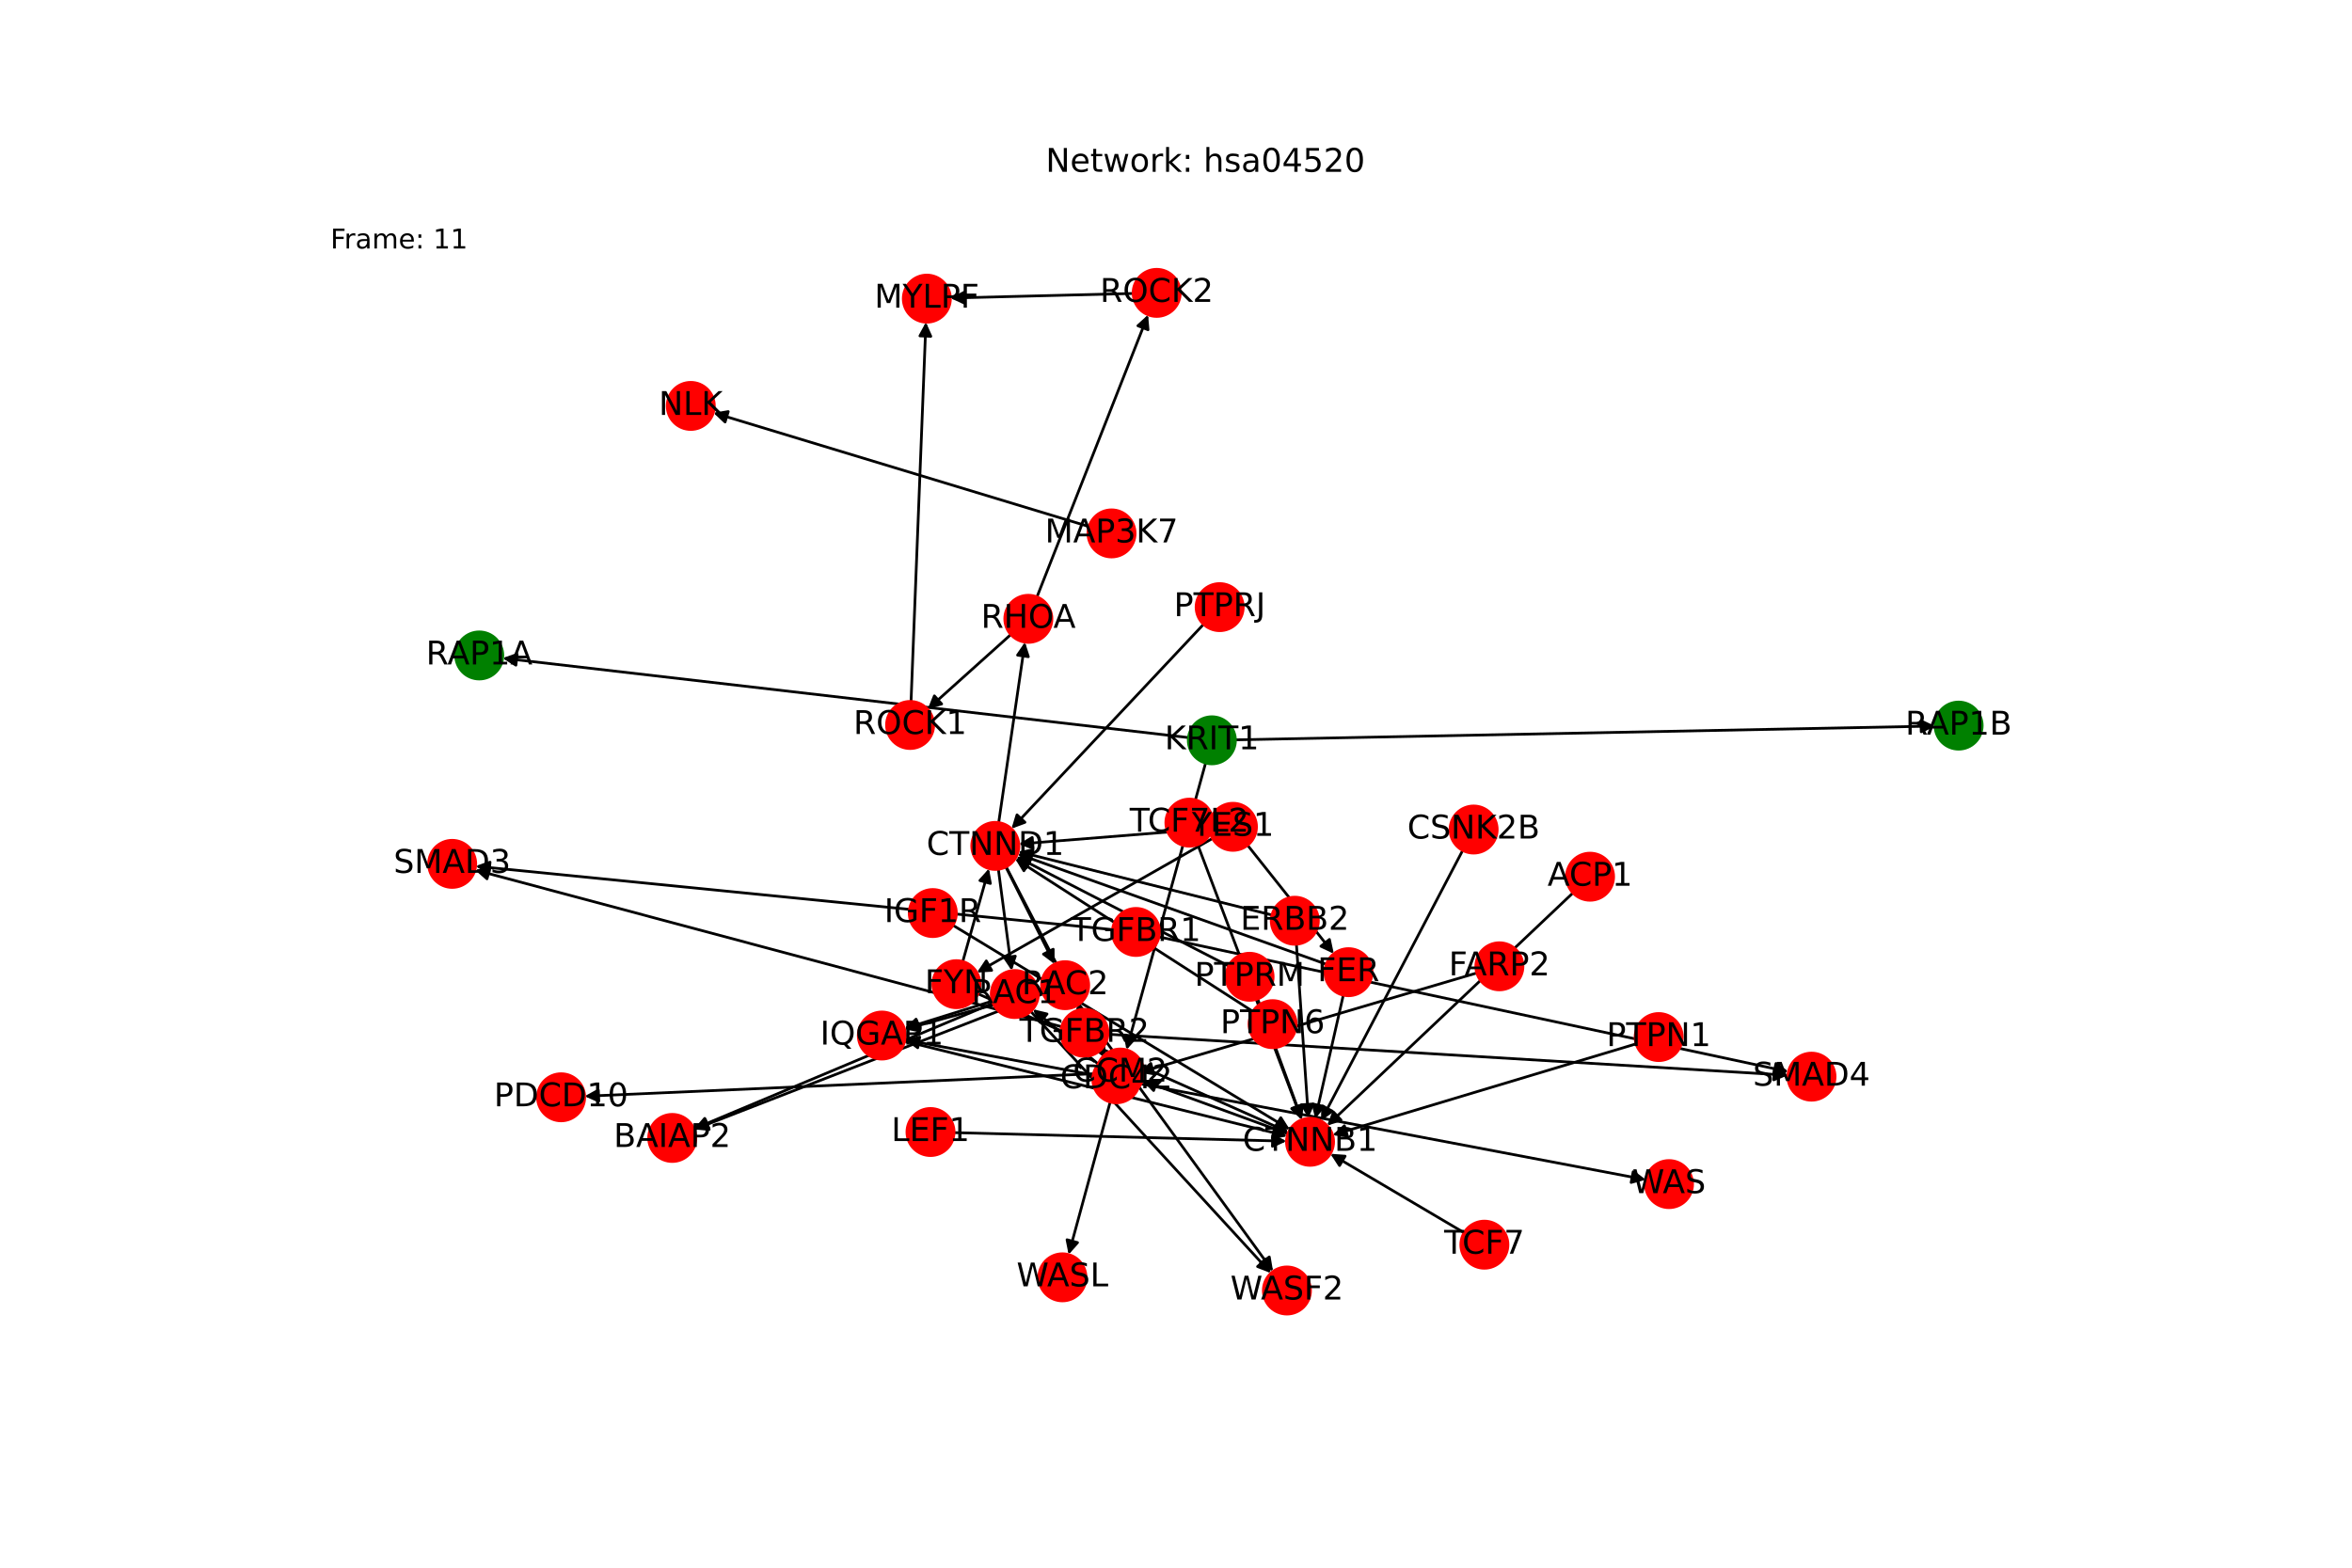 <?xml version="1.0" encoding="utf-8" standalone="no"?>
<!DOCTYPE svg PUBLIC "-//W3C//DTD SVG 1.1//EN"
  "http://www.w3.org/Graphics/SVG/1.1/DTD/svg11.dtd">
<!-- Created with matplotlib (https://matplotlib.org/) -->
<svg height="576pt" version="1.1" viewBox="0 0 864 576" width="864pt" xmlns="http://www.w3.org/2000/svg" xmlns:xlink="http://www.w3.org/1999/xlink">
 <defs>
  <style type="text/css">*{stroke-linecap:butt;stroke-linejoin:round;}</style>
 </defs>
 <g id="figure_1">
  <g id="patch_1">
   <path d="M 0 576 
L 864 576 
L 864 0 
L 0 0 
z
" style="fill:#ffffff;"/>
  </g>
  <g id="axes_1">
   <g id="patch_2">
    <path clip-path="url(#pc1a02fbd94)" d="M 366.868 302.235 
Q 371.691 269.085 376.354 237.041 
" style="fill:none;stroke:#000000;stroke-linecap:round;"/>
    <path clip-path="url(#pc1a02fbd94)" d="M 373.799 240.712 
L 376.354 237.041 
L 377.757 241.288 
L 373.799 240.712 
z
" style="stroke:#000000;stroke-linecap:round;"/>
   </g>
   <g id="patch_3">
    <path clip-path="url(#pc1a02fbd94)" d="M 366.752 319.391 
Q 369.205 338.018 371.513 355.537 
" style="fill:none;stroke:#000000;stroke-linecap:round;"/>
    <path clip-path="url(#pc1a02fbd94)" d="M 372.973 351.311 
L 371.513 355.537 
L 369.007 351.833 
L 372.973 351.311 
z
" style="stroke:#000000;stroke-linecap:round;"/>
   </g>
   <g id="patch_4">
    <path clip-path="url(#pc1a02fbd94)" d="M 369.608 318.488 
Q 387.859 353.674 405.596 387.867 
" style="fill:none;stroke:#000000;stroke-linecap:round;"/>
    <path clip-path="url(#pc1a02fbd94)" d="M 405.529 383.395 
L 405.596 387.867 
L 401.978 385.237 
L 405.529 383.395 
z
" style="stroke:#000000;stroke-linecap:round;"/>
   </g>
   <g id="patch_5">
    <path clip-path="url(#pc1a02fbd94)" d="M 369.503 318.547 
Q 378.451 336.392 386.897 353.237 
" style="fill:none;stroke:#000000;stroke-linecap:round;"/>
    <path clip-path="url(#pc1a02fbd94)" d="M 386.892 348.765 
L 386.897 353.237 
L 383.316 350.558 
L 386.892 348.765 
z
" style="stroke:#000000;stroke-linecap:round;"/>
   </g>
   <g id="patch_6">
    <path clip-path="url(#pc1a02fbd94)" d="M 400.035 193.473 
Q 331.039 172.563 263.113 151.978 
" style="fill:none;stroke:#000000;stroke-linecap:round;"/>
    <path clip-path="url(#pc1a02fbd94)" d="M 266.361 155.052 
L 263.113 151.978 
L 267.521 151.224 
L 266.361 155.052 
z
" style="stroke:#000000;stroke-linecap:round;"/>
   </g>
   <g id="patch_7">
    <path clip-path="url(#pc1a02fbd94)" d="M 444.283 304.48 
Q 409.266 307.295 375.363 310.02 
" style="fill:none;stroke:#000000;stroke-linecap:round;"/>
    <path clip-path="url(#pc1a02fbd94)" d="M 379.511 311.693 
L 375.363 310.02 
L 379.19 307.706 
L 379.511 311.693 
z
" style="stroke:#000000;stroke-linecap:round;"/>
   </g>
   <g id="patch_8">
    <path clip-path="url(#pc1a02fbd94)" d="M 445.393 308.069 
Q 402.124 332.697 359.826 356.772 
" style="fill:none;stroke:#000000;stroke-linecap:round;"/>
    <path clip-path="url(#pc1a02fbd94)" d="M 364.292 356.532 
L 359.826 356.772 
L 362.313 353.055 
L 364.292 356.532 
z
" style="stroke:#000000;stroke-linecap:round;"/>
   </g>
   <g id="patch_9">
    <path clip-path="url(#pc1a02fbd94)" d="M 458.304 310.563 
Q 474.143 330.492 489.286 349.546 
" style="fill:none;stroke:#000000;stroke-linecap:round;"/>
    <path clip-path="url(#pc1a02fbd94)" d="M 488.363 345.17 
L 489.286 349.546 
L 485.232 347.658 
L 488.363 345.17 
z
" style="stroke:#000000;stroke-linecap:round;"/>
   </g>
   <g id="patch_10">
    <path clip-path="url(#pc1a02fbd94)" d="M 359.24 365.133 
Q 416.284 390.561 472.308 415.534 
" style="fill:none;stroke:#000000;stroke-linecap:round;"/>
    <path clip-path="url(#pc1a02fbd94)" d="M 469.468 412.079 
L 472.308 415.534 
L 467.84 415.732 
L 469.468 412.079 
z
" style="stroke:#000000;stroke-linecap:round;"/>
   </g>
   <g id="patch_11">
    <path clip-path="url(#pc1a02fbd94)" d="M 353.676 353.27 
Q 358.476 336.206 362.973 320.218 
" style="fill:none;stroke:#000000;stroke-linecap:round;"/>
    <path clip-path="url(#pc1a02fbd94)" d="M 359.965 323.527 
L 362.973 320.218 
L 363.815 324.61 
L 359.965 323.527 
z
" style="stroke:#000000;stroke-linecap:round;"/>
   </g>
   <g id="patch_12">
    <path clip-path="url(#pc1a02fbd94)" d="M 493.453 365.646 
Q 488.304 388.357 483.403 409.979 
" style="fill:none;stroke:#000000;stroke-linecap:round;"/>
    <path clip-path="url(#pc1a02fbd94)" d="M 486.238 406.52 
L 483.403 409.979 
L 482.336 405.636 
L 486.238 406.52 
z
" style="stroke:#000000;stroke-linecap:round;"/>
   </g>
   <g id="patch_13">
    <path clip-path="url(#pc1a02fbd94)" d="M 487.215 354.283 
Q 430.495 334.001 374.826 314.095 
" style="fill:none;stroke:#000000;stroke-linecap:round;"/>
    <path clip-path="url(#pc1a02fbd94)" d="M 377.919 317.325 
L 374.826 314.095 
L 379.266 313.558 
L 377.919 317.325 
z
" style="stroke:#000000;stroke-linecap:round;"/>
   </g>
   <g id="patch_14">
    <path clip-path="url(#pc1a02fbd94)" d="M 350.064 339.968 
Q 411.951 377.497 472.883 414.447 
" style="fill:none;stroke:#000000;stroke-linecap:round;"/>
    <path clip-path="url(#pc1a02fbd94)" d="M 470.499 410.663 
L 472.883 414.447 
L 468.425 414.084 
L 470.499 410.663 
z
" style="stroke:#000000;stroke-linecap:round;"/>
   </g>
   <g id="patch_15">
    <path clip-path="url(#pc1a02fbd94)" d="M 442.113 229.382 
Q 406.833 266.936 372.318 303.675 
" style="fill:none;stroke:#000000;stroke-linecap:round;"/>
    <path clip-path="url(#pc1a02fbd94)" d="M 376.515 302.129 
L 372.318 303.675 
L 373.599 299.39 
L 376.515 302.129 
z
" style="stroke:#000000;stroke-linecap:round;"/>
   </g>
   <g id="patch_16">
    <path clip-path="url(#pc1a02fbd94)" d="M 460.208 371.615 
Q 416.556 343.55 373.844 316.09 
" style="fill:none;stroke:#000000;stroke-linecap:round;"/>
    <path clip-path="url(#pc1a02fbd94)" d="M 376.127 319.936 
L 373.844 316.09 
L 378.291 316.571 
L 376.127 319.936 
z
" style="stroke:#000000;stroke-linecap:round;"/>
   </g>
   <g id="patch_17">
    <path clip-path="url(#pc1a02fbd94)" d="M 601.031 383.527 
Q 545.283 400.276 490.606 416.702 
" style="fill:none;stroke:#000000;stroke-linecap:round;"/>
    <path clip-path="url(#pc1a02fbd94)" d="M 495.012 417.467 
L 490.606 416.702 
L 493.861 413.636 
L 495.012 417.467 
z
" style="stroke:#000000;stroke-linecap:round;"/>
   </g>
   <g id="patch_18">
    <path clip-path="url(#pc1a02fbd94)" d="M 462.003 367.019 
Q 470.132 389.203 477.877 410.337 
" style="fill:none;stroke:#000000;stroke-linecap:round;"/>
    <path clip-path="url(#pc1a02fbd94)" d="M 478.378 405.893 
L 477.877 410.337 
L 474.623 407.27 
L 478.378 405.893 
z
" style="stroke:#000000;stroke-linecap:round;"/>
   </g>
   <g id="patch_19">
    <path clip-path="url(#pc1a02fbd94)" d="M 451.325 354.925 
Q 412.321 334.846 374.312 315.278 
" style="fill:none;stroke:#000000;stroke-linecap:round;"/>
    <path clip-path="url(#pc1a02fbd94)" d="M 376.953 318.887 
L 374.312 315.278 
L 378.784 315.33 
L 376.953 318.887 
z
" style="stroke:#000000;stroke-linecap:round;"/>
   </g>
   <g id="patch_20">
    <path clip-path="url(#pc1a02fbd94)" d="M 577.813 328.073 
Q 532.67 370.818 488.339 412.795 
" style="fill:none;stroke:#000000;stroke-linecap:round;"/>
    <path clip-path="url(#pc1a02fbd94)" d="M 492.618 411.497 
L 488.339 412.795 
L 489.868 408.592 
L 492.618 411.497 
z
" style="stroke:#000000;stroke-linecap:round;"/>
   </g>
   <g id="patch_21">
    <path clip-path="url(#pc1a02fbd94)" d="M 371.317 233.154 
Q 356.045 246.869 341.605 259.837 
" style="fill:none;stroke:#000000;stroke-linecap:round;"/>
    <path clip-path="url(#pc1a02fbd94)" d="M 345.918 258.652 
L 341.605 259.837 
L 343.245 255.676 
L 345.918 258.652 
z
" style="stroke:#000000;stroke-linecap:round;"/>
   </g>
   <g id="patch_22">
    <path clip-path="url(#pc1a02fbd94)" d="M 380.934 219.308 
Q 401.337 167.485 421.331 116.703 
" style="fill:none;stroke:#000000;stroke-linecap:round;"/>
    <path clip-path="url(#pc1a02fbd94)" d="M 418.005 119.692 
L 421.331 116.703 
L 421.727 121.157 
L 418.005 119.692 
z
" style="stroke:#000000;stroke-linecap:round;"/>
   </g>
   <g id="patch_23">
    <path clip-path="url(#pc1a02fbd94)" d="M 407.823 404.901 
Q 400.189 432.931 392.849 459.883 
" style="fill:none;stroke:#000000;stroke-linecap:round;"/>
    <path clip-path="url(#pc1a02fbd94)" d="M 395.83 456.549 
L 392.849 459.883 
L 391.97 455.498 
L 395.83 456.549 
z
" style="stroke:#000000;stroke-linecap:round;"/>
   </g>
   <g id="patch_24">
    <path clip-path="url(#pc1a02fbd94)" d="M 418.607 398.161 
Q 511.6 415.805 603.495 433.241 
" style="fill:none;stroke:#000000;stroke-linecap:round;"/>
    <path clip-path="url(#pc1a02fbd94)" d="M 599.938 430.531 
L 603.495 433.241 
L 599.192 434.461 
L 599.938 430.531 
z
" style="stroke:#000000;stroke-linecap:round;"/>
   </g>
   <g id="patch_25">
    <path clip-path="url(#pc1a02fbd94)" d="M 401.582 394.958 
Q 367.023 388.512 333.562 382.271 
" style="fill:none;stroke:#000000;stroke-linecap:round;"/>
    <path clip-path="url(#pc1a02fbd94)" d="M 337.128 384.971 
L 333.562 382.271 
L 337.861 381.039 
L 337.128 384.971 
z
" style="stroke:#000000;stroke-linecap:round;"/>
   </g>
   <g id="patch_26">
    <path clip-path="url(#pc1a02fbd94)" d="M 403.465 390.979 
Q 391.443 380.889 380.277 371.518 
" style="fill:none;stroke:#000000;stroke-linecap:round;"/>
    <path clip-path="url(#pc1a02fbd94)" d="M 382.055 375.621 
L 380.277 371.518 
L 384.627 372.557 
L 382.055 375.621 
z
" style="stroke:#000000;stroke-linecap:round;"/>
   </g>
   <g id="patch_27">
    <path clip-path="url(#pc1a02fbd94)" d="M 405.956 388.939 
Q 400.688 379.262 395.955 370.567 
" style="fill:none;stroke:#000000;stroke-linecap:round;"/>
    <path clip-path="url(#pc1a02fbd94)" d="M 396.111 375.037 
L 395.955 370.567 
L 399.624 373.124 
L 396.111 375.037 
z
" style="stroke:#000000;stroke-linecap:round;"/>
   </g>
   <g id="patch_28">
    <path clip-path="url(#pc1a02fbd94)" d="M 473.108 416.549 
Q 446.382 406.798 420.706 397.43 
" style="fill:none;stroke:#000000;stroke-linecap:round;"/>
    <path clip-path="url(#pc1a02fbd94)" d="M 423.779 400.68 
L 420.706 397.43 
L 425.15 396.922 
L 423.779 400.68 
z
" style="stroke:#000000;stroke-linecap:round;"/>
   </g>
   <g id="patch_29">
    <path clip-path="url(#pc1a02fbd94)" d="M 332.354 382.564 
Q 402.596 399.998 471.754 417.162 
" style="fill:none;stroke:#000000;stroke-linecap:round;"/>
    <path clip-path="url(#pc1a02fbd94)" d="M 468.354 414.257 
L 471.754 417.162 
L 467.39 418.139 
L 468.354 414.257 
z
" style="stroke:#000000;stroke-linecap:round;"/>
   </g>
   <g id="patch_30">
    <path clip-path="url(#pc1a02fbd94)" d="M 542.486 357.493 
Q 480.443 375.795 419.473 393.781 
" style="fill:none;stroke:#000000;stroke-linecap:round;"/>
    <path clip-path="url(#pc1a02fbd94)" d="M 423.875 394.567 
L 419.473 393.781 
L 422.743 390.731 
L 423.875 394.567 
z
" style="stroke:#000000;stroke-linecap:round;"/>
   </g>
   <g id="patch_31">
    <path clip-path="url(#pc1a02fbd94)" d="M 402.864 394.46 
Q 308.817 398.622 215.887 402.735 
" style="fill:none;stroke:#000000;stroke-linecap:round;"/>
    <path clip-path="url(#pc1a02fbd94)" d="M 219.972 404.556 
L 215.887 402.735 
L 219.795 400.56 
L 219.972 404.556 
z
" style="stroke:#000000;stroke-linecap:round;"/>
   </g>
   <g id="patch_32">
    <path clip-path="url(#pc1a02fbd94)" d="M 442.873 280.352 
Q 428.346 333.041 414.116 384.652 
" style="fill:none;stroke:#000000;stroke-linecap:round;"/>
    <path clip-path="url(#pc1a02fbd94)" d="M 417.107 381.328 
L 414.116 384.652 
L 413.251 380.265 
L 417.107 381.328 
z
" style="stroke:#000000;stroke-linecap:round;"/>
   </g>
   <g id="patch_33">
    <path clip-path="url(#pc1a02fbd94)" d="M 436.572 271.006 
Q 310.617 256.414 185.773 241.95 
" style="fill:none;stroke:#000000;stroke-linecap:round;"/>
    <path clip-path="url(#pc1a02fbd94)" d="M 189.516 244.397 
L 185.773 241.95 
L 189.976 240.423 
L 189.516 244.397 
z
" style="stroke:#000000;stroke-linecap:round;"/>
   </g>
   <g id="patch_34">
    <path clip-path="url(#pc1a02fbd94)" d="M 453.835 271.832 
Q 582.333 269.302 709.714 266.793 
" style="fill:none;stroke:#000000;stroke-linecap:round;"/>
    <path clip-path="url(#pc1a02fbd94)" d="M 705.675 264.872 
L 709.714 266.793 
L 705.754 268.872 
L 705.675 264.872 
z
" style="stroke:#000000;stroke-linecap:round;"/>
   </g>
   <g id="patch_35">
    <path clip-path="url(#pc1a02fbd94)" d="M 537.827 452.921 
Q 513.262 438.42 489.66 424.486 
" style="fill:none;stroke:#000000;stroke-linecap:round;"/>
    <path clip-path="url(#pc1a02fbd94)" d="M 492.088 428.242 
L 489.66 424.486 
L 494.121 424.797 
L 492.088 428.242 
z
" style="stroke:#000000;stroke-linecap:round;"/>
   </g>
   <g id="patch_36">
    <path clip-path="url(#pc1a02fbd94)" d="M 439.987 310.352 
Q 459.084 360.885 477.785 410.371 
" style="fill:none;stroke:#000000;stroke-linecap:round;"/>
    <path clip-path="url(#pc1a02fbd94)" d="M 478.242 405.923 
L 477.785 410.371 
L 474.5 407.337 
L 478.242 405.923 
z
" style="stroke:#000000;stroke-linecap:round;"/>
   </g>
   <g id="patch_37">
    <path clip-path="url(#pc1a02fbd94)" d="M 350.48 416.149 
Q 411.532 417.721 471.467 419.264 
" style="fill:none;stroke:#000000;stroke-linecap:round;"/>
    <path clip-path="url(#pc1a02fbd94)" d="M 467.52 417.162 
L 471.467 419.264 
L 467.417 421.161 
L 467.52 417.162 
z
" style="stroke:#000000;stroke-linecap:round;"/>
   </g>
   <g id="patch_38">
    <path clip-path="url(#pc1a02fbd94)" d="M 407.013 380.003 
Q 531.907 387.534 655.685 394.997 
" style="fill:none;stroke:#000000;stroke-linecap:round;"/>
    <path clip-path="url(#pc1a02fbd94)" d="M 651.813 392.76 
L 655.685 394.997 
L 651.572 396.753 
L 651.813 392.76 
z
" style="stroke:#000000;stroke-linecap:round;"/>
   </g>
   <g id="patch_39">
    <path clip-path="url(#pc1a02fbd94)" d="M 390.002 377.245 
Q 282.237 348.442 175.553 319.927 
" style="fill:none;stroke:#000000;stroke-linecap:round;"/>
    <path clip-path="url(#pc1a02fbd94)" d="M 178.901 322.892 
L 175.553 319.927 
L 179.933 319.028 
L 178.901 322.892 
z
" style="stroke:#000000;stroke-linecap:round;"/>
   </g>
   <g id="patch_40">
    <path clip-path="url(#pc1a02fbd94)" d="M 425.767 344.235 
Q 541.375 369.004 655.889 393.538 
" style="fill:none;stroke:#000000;stroke-linecap:round;"/>
    <path clip-path="url(#pc1a02fbd94)" d="M 652.397 390.744 
L 655.889 393.538 
L 651.559 394.655 
L 652.397 390.744 
z
" style="stroke:#000000;stroke-linecap:round;"/>
   </g>
   <g id="patch_41">
    <path clip-path="url(#pc1a02fbd94)" d="M 408.676 341.562 
Q 291.701 329.911 175.839 318.371 
" style="fill:none;stroke:#000000;stroke-linecap:round;"/>
    <path clip-path="url(#pc1a02fbd94)" d="M 179.621 320.758 
L 175.839 318.371 
L 180.017 316.778 
L 179.621 320.758 
z
" style="stroke:#000000;stroke-linecap:round;"/>
   </g>
   <g id="patch_42">
    <path clip-path="url(#pc1a02fbd94)" d="M 467.241 336.197 
Q 420.631 324.55 375.107 313.174 
" style="fill:none;stroke:#000000;stroke-linecap:round;"/>
    <path clip-path="url(#pc1a02fbd94)" d="M 378.503 316.084 
L 375.107 313.174 
L 379.472 312.203 
L 378.503 316.084 
z
" style="stroke:#000000;stroke-linecap:round;"/>
   </g>
   <g id="patch_43">
    <path clip-path="url(#pc1a02fbd94)" d="M 476.24 346.938 
Q 478.443 378.906 480.568 409.758 
" style="fill:none;stroke:#000000;stroke-linecap:round;"/>
    <path clip-path="url(#pc1a02fbd94)" d="M 482.289 405.63 
L 480.568 409.758 
L 478.298 405.905 
L 482.289 405.63 
z
" style="stroke:#000000;stroke-linecap:round;"/>
   </g>
   <g id="patch_44">
    <path clip-path="url(#pc1a02fbd94)" d="M 537.315 312.458 
Q 511.288 362.15 485.779 410.851 
" style="fill:none;stroke:#000000;stroke-linecap:round;"/>
    <path clip-path="url(#pc1a02fbd94)" d="M 489.407 408.236 
L 485.779 410.851 
L 485.863 406.38 
L 489.407 408.236 
z
" style="stroke:#000000;stroke-linecap:round;"/>
   </g>
   <g id="patch_45">
    <path clip-path="url(#pc1a02fbd94)" d="M 364.523 367.813 
Q 348.37 372.855 333.285 377.564 
" style="fill:none;stroke:#000000;stroke-linecap:round;"/>
    <path clip-path="url(#pc1a02fbd94)" d="M 337.699 378.281 
L 333.285 377.564 
L 336.507 374.463 
L 337.699 378.281 
z
" style="stroke:#000000;stroke-linecap:round;"/>
   </g>
   <g id="patch_46">
    <path clip-path="url(#pc1a02fbd94)" d="M 364.805 368.587 
Q 309.865 391.668 255.956 414.316 
" style="fill:none;stroke:#000000;stroke-linecap:round;"/>
    <path clip-path="url(#pc1a02fbd94)" d="M 260.419 414.611 
L 255.956 414.316 
L 258.87 410.923 
L 260.419 414.611 
z
" style="stroke:#000000;stroke-linecap:round;"/>
   </g>
   <g id="patch_47">
    <path clip-path="url(#pc1a02fbd94)" d="M 378.643 371.612 
Q 422.768 419.692 466.137 466.948 
" style="fill:none;stroke:#000000;stroke-linecap:round;"/>
    <path clip-path="url(#pc1a02fbd94)" d="M 464.906 462.649 
L 466.137 466.948 
L 461.959 465.354 
L 464.906 462.649 
z
" style="stroke:#000000;stroke-linecap:round;"/>
   </g>
   <g id="patch_48">
    <path clip-path="url(#pc1a02fbd94)" d="M 382.925 364.276 
Q 357.611 371.23 333.374 377.889 
" style="fill:none;stroke:#000000;stroke-linecap:round;"/>
    <path clip-path="url(#pc1a02fbd94)" d="M 337.761 378.758 
L 333.374 377.889 
L 336.701 374.901 
L 337.761 378.758 
z
" style="stroke:#000000;stroke-linecap:round;"/>
   </g>
   <g id="patch_49">
    <path clip-path="url(#pc1a02fbd94)" d="M 383.206 365.12 
Q 319.111 390.042 256.058 414.559 
" style="fill:none;stroke:#000000;stroke-linecap:round;"/>
    <path clip-path="url(#pc1a02fbd94)" d="M 260.511 414.973 
L 256.058 414.559 
L 259.061 411.245 
L 260.511 414.973 
z
" style="stroke:#000000;stroke-linecap:round;"/>
   </g>
   <g id="patch_50">
    <path clip-path="url(#pc1a02fbd94)" d="M 396.369 368.988 
Q 432.015 418.067 467.003 466.242 
" style="fill:none;stroke:#000000;stroke-linecap:round;"/>
    <path clip-path="url(#pc1a02fbd94)" d="M 466.271 461.83 
L 467.003 466.242 
L 463.034 464.181 
L 466.271 461.83 
z
" style="stroke:#000000;stroke-linecap:round;"/>
   </g>
   <g id="patch_51">
    <path clip-path="url(#pc1a02fbd94)" d="M 334.668 257.715 
Q 337.399 188.05 340.087 119.502 
" style="fill:none;stroke:#000000;stroke-linecap:round;"/>
    <path clip-path="url(#pc1a02fbd94)" d="M 337.932 123.42 
L 340.087 119.502 
L 341.929 123.577 
L 337.932 123.42 
z
" style="stroke:#000000;stroke-linecap:round;"/>
   </g>
   <g id="patch_52">
    <path clip-path="url(#pc1a02fbd94)" d="M 416.256 107.825 
Q 382.69 108.667 350.242 109.482 
" style="fill:none;stroke:#000000;stroke-linecap:round;"/>
    <path clip-path="url(#pc1a02fbd94)" d="M 354.291 111.381 
L 350.242 109.482 
L 354.191 107.382 
L 354.291 111.381 
z
" style="stroke:#000000;stroke-linecap:round;"/>
   </g>
   <g id="PathCollection_1">
    <defs>
     <path d="M 0 8.66 
C 2.297 8.66 4.5 7.748 6.124 6.124 
C 7.748 4.5 8.66 2.297 8.66 -0 
C 8.66 -2.297 7.748 -4.5 6.124 -6.124 
C 4.5 -7.748 2.297 -8.66 0 -8.66 
C -2.297 -8.66 -4.5 -7.748 -6.124 -6.124 
C -7.748 -4.5 -8.66 -2.297 -8.66 0 
C -8.66 2.297 -7.748 4.5 -6.124 6.124 
C -4.5 7.748 -2.297 8.66 0 8.66 
z
" id="C0_0_a5cec2f823"/>
    </defs>
    <g clip-path="url(#pc1a02fbd94)">
     <use style="fill:#ff0000;stroke:#ff0000;" x="665.449" xlink:href="#C0_0_a5cec2f823" y="395.586"/>
    </g>
    <g clip-path="url(#pc1a02fbd94)">
     <use style="fill:#ff0000;stroke:#ff0000;" x="365.621" xlink:href="#C0_0_a5cec2f823" y="310.803"/>
    </g>
    <g clip-path="url(#pc1a02fbd94)">
     <use style="fill:#ff0000;stroke:#ff0000;" x="253.753" xlink:href="#C0_0_a5cec2f823" y="149.141"/>
    </g>
    <g clip-path="url(#pc1a02fbd94)">
     <use style="fill:#ff0000;stroke:#ff0000;" x="408.323" xlink:href="#C0_0_a5cec2f823" y="195.985"/>
    </g>
    <g clip-path="url(#pc1a02fbd94)">
     <use style="fill:#ff0000;stroke:#ff0000;" x="166.106" xlink:href="#C0_0_a5cec2f823" y="317.402"/>
    </g>
    <g clip-path="url(#pc1a02fbd94)">
     <use style="fill:#ff0000;stroke:#ff0000;" x="452.917" xlink:href="#C0_0_a5cec2f823" y="303.786"/>
    </g>
    <g clip-path="url(#pc1a02fbd94)">
     <use style="fill:#ff0000;stroke:#ff0000;" x="351.331" xlink:href="#C0_0_a5cec2f823" y="361.608"/>
    </g>
    <g clip-path="url(#pc1a02fbd94)">
     <use style="fill:#ff0000;stroke:#ff0000;" x="495.368" xlink:href="#C0_0_a5cec2f823" y="357.198"/>
    </g>
    <g clip-path="url(#pc1a02fbd94)">
     <use style="fill:#ff0000;stroke:#ff0000;" x="342.658" xlink:href="#C0_0_a5cec2f823" y="335.477"/>
    </g>
    <g clip-path="url(#pc1a02fbd94)">
     <use style="fill:#ff0000;stroke:#ff0000;" x="448.041" xlink:href="#C0_0_a5cec2f823" y="223.072"/>
    </g>
    <g clip-path="url(#pc1a02fbd94)">
     <use style="fill:#ff0000;stroke:#ff0000;" x="467.492" xlink:href="#C0_0_a5cec2f823" y="376.298"/>
    </g>
    <g clip-path="url(#pc1a02fbd94)">
     <use style="fill:#ff0000;stroke:#ff0000;" x="609.321" xlink:href="#C0_0_a5cec2f823" y="381.036"/>
    </g>
    <g clip-path="url(#pc1a02fbd94)">
     <use style="fill:#ff0000;stroke:#ff0000;" x="459.024" xlink:href="#C0_0_a5cec2f823" y="358.889"/>
    </g>
    <g clip-path="url(#pc1a02fbd94)">
     <use style="fill:#ff0000;stroke:#ff0000;" x="584.101" xlink:href="#C0_0_a5cec2f823" y="322.119"/>
    </g>
    <g clip-path="url(#pc1a02fbd94)">
     <use style="fill:#ff0000;stroke:#ff0000;" x="377.761" xlink:href="#C0_0_a5cec2f823" y="227.367"/>
    </g>
    <g clip-path="url(#pc1a02fbd94)">
     <use style="fill:#ff0000;stroke:#ff0000;" x="246.944" xlink:href="#C0_0_a5cec2f823" y="418.102"/>
    </g>
    <g clip-path="url(#pc1a02fbd94)">
     <use style="fill:#ff0000;stroke:#ff0000;" x="613.102" xlink:href="#C0_0_a5cec2f823" y="435.064"/>
    </g>
    <g clip-path="url(#pc1a02fbd94)">
     <use style="fill:#ff0000;stroke:#ff0000;" x="390.28" xlink:href="#C0_0_a5cec2f823" y="469.316"/>
    </g>
    <g clip-path="url(#pc1a02fbd94)">
     <use style="fill:#ff0000;stroke:#ff0000;" x="410.098" xlink:href="#C0_0_a5cec2f823" y="396.546"/>
    </g>
    <g clip-path="url(#pc1a02fbd94)">
     <use style="fill:#ff0000;stroke:#ff0000;" x="481.241" xlink:href="#C0_0_a5cec2f823" y="419.516"/>
    </g>
    <g clip-path="url(#pc1a02fbd94)">
     <use style="fill:#ff0000;stroke:#ff0000;" x="323.949" xlink:href="#C0_0_a5cec2f823" y="380.478"/>
    </g>
    <g clip-path="url(#pc1a02fbd94)">
     <use style="fill:#ff0000;stroke:#ff0000;" x="550.795" xlink:href="#C0_0_a5cec2f823" y="355.042"/>
    </g>
    <g clip-path="url(#pc1a02fbd94)">
     <use style="fill:#ff0000;stroke:#ff0000;" x="411.518" xlink:href="#C0_0_a5cec2f823" y="394.077"/>
    </g>
    <g clip-path="url(#pc1a02fbd94)">
     <use style="fill:#008000;stroke:#008000;" x="445.175" xlink:href="#C0_0_a5cec2f823" y="272.003"/>
    </g>
    <g clip-path="url(#pc1a02fbd94)">
     <use style="fill:#ff0000;stroke:#ff0000;" x="206.121" xlink:href="#C0_0_a5cec2f823" y="403.167"/>
    </g>
    <g clip-path="url(#pc1a02fbd94)">
     <use style="fill:#ff0000;stroke:#ff0000;" x="545.281" xlink:href="#C0_0_a5cec2f823" y="457.322"/>
    </g>
    <g clip-path="url(#pc1a02fbd94)">
     <use style="fill:#ff0000;stroke:#ff0000;" x="436.927" xlink:href="#C0_0_a5cec2f823" y="302.254"/>
    </g>
    <g clip-path="url(#pc1a02fbd94)">
     <use style="fill:#ff0000;stroke:#ff0000;" x="341.821" xlink:href="#C0_0_a5cec2f823" y="415.926"/>
    </g>
    <g clip-path="url(#pc1a02fbd94)">
     <use style="fill:#ff0000;stroke:#ff0000;" x="398.37" xlink:href="#C0_0_a5cec2f823" y="379.482"/>
    </g>
    <g clip-path="url(#pc1a02fbd94)">
     <use style="fill:#ff0000;stroke:#ff0000;" x="417.296" xlink:href="#C0_0_a5cec2f823" y="342.421"/>
    </g>
    <g clip-path="url(#pc1a02fbd94)">
     <use style="fill:#ff0000;stroke:#ff0000;" x="475.645" xlink:href="#C0_0_a5cec2f823" y="338.298"/>
    </g>
    <g clip-path="url(#pc1a02fbd94)">
     <use style="fill:#ff0000;stroke:#ff0000;" x="541.333" xlink:href="#C0_0_a5cec2f823" y="304.787"/>
    </g>
    <g clip-path="url(#pc1a02fbd94)">
     <use style="fill:#ff0000;stroke:#ff0000;" x="472.749" xlink:href="#C0_0_a5cec2f823" y="474.153"/>
    </g>
    <g clip-path="url(#pc1a02fbd94)">
     <use style="fill:#ff0000;stroke:#ff0000;" x="372.789" xlink:href="#C0_0_a5cec2f823" y="365.233"/>
    </g>
    <g clip-path="url(#pc1a02fbd94)">
     <use style="fill:#ff0000;stroke:#ff0000;" x="391.28" xlink:href="#C0_0_a5cec2f823" y="361.98"/>
    </g>
    <g clip-path="url(#pc1a02fbd94)">
     <use style="fill:#ff0000;stroke:#ff0000;" x="334.328" xlink:href="#C0_0_a5cec2f823" y="266.372"/>
    </g>
    <g clip-path="url(#pc1a02fbd94)">
     <use style="fill:#ff0000;stroke:#ff0000;" x="424.912" xlink:href="#C0_0_a5cec2f823" y="107.607"/>
    </g>
    <g clip-path="url(#pc1a02fbd94)">
     <use style="fill:#ff0000;stroke:#ff0000;" x="340.47" xlink:href="#C0_0_a5cec2f823" y="109.727"/>
    </g>
    <g clip-path="url(#pc1a02fbd94)">
     <use style="fill:#008000;stroke:#008000;" x="176.056" xlink:href="#C0_0_a5cec2f823" y="240.824"/>
    </g>
    <g clip-path="url(#pc1a02fbd94)">
     <use style="fill:#008000;stroke:#008000;" x="719.494" xlink:href="#C0_0_a5cec2f823" y="266.601"/>
    </g>
   </g>
   <g id="text_1">
    <g clip-path="url(#pc1a02fbd94)">
     <!-- SMAD4 -->
     <g transform="translate(643.921 398.897)scale(0.12 -0.12)">
      <defs>
       <path d="M 53.516 70.516 
L 53.516 60.891 
Q 47.906 63.578 42.922 64.891 
Q 37.938 66.219 33.297 66.219 
Q 25.25 66.219 20.875 63.094 
Q 16.5 59.969 16.5 54.203 
Q 16.5 49.359 19.406 46.891 
Q 22.312 44.438 30.422 42.922 
L 36.375 41.703 
Q 47.406 39.594 52.656 34.297 
Q 57.906 29 57.906 20.125 
Q 57.906 9.516 50.797 4.047 
Q 43.703 -1.422 29.984 -1.422 
Q 24.812 -1.422 18.969 -0.25 
Q 13.141 0.922 6.891 3.219 
L 6.891 13.375 
Q 12.891 10.016 18.656 8.297 
Q 24.422 6.594 29.984 6.594 
Q 38.422 6.594 43.016 9.906 
Q 47.609 13.234 47.609 19.391 
Q 47.609 24.75 44.312 27.781 
Q 41.016 30.812 33.5 32.328 
L 27.484 33.5 
Q 16.453 35.688 11.516 40.375 
Q 6.594 45.062 6.594 53.422 
Q 6.594 63.094 13.406 68.656 
Q 20.219 74.219 32.172 74.219 
Q 37.312 74.219 42.625 73.281 
Q 47.953 72.359 53.516 70.516 
z
" id="DejaVuSans-83"/>
       <path d="M 9.812 72.906 
L 24.516 72.906 
L 43.109 23.297 
L 61.812 72.906 
L 76.516 72.906 
L 76.516 0 
L 66.891 0 
L 66.891 64.016 
L 48.094 14.016 
L 38.188 14.016 
L 19.391 64.016 
L 19.391 0 
L 9.812 0 
z
" id="DejaVuSans-77"/>
       <path d="M 34.188 63.188 
L 20.797 26.906 
L 47.609 26.906 
z
M 28.609 72.906 
L 39.797 72.906 
L 67.578 0 
L 57.328 0 
L 50.688 18.703 
L 17.828 18.703 
L 11.188 0 
L 0.781 0 
z
" id="DejaVuSans-65"/>
       <path d="M 19.672 64.797 
L 19.672 8.109 
L 31.594 8.109 
Q 46.688 8.109 53.688 14.938 
Q 60.688 21.781 60.688 36.531 
Q 60.688 51.172 53.688 57.984 
Q 46.688 64.797 31.594 64.797 
z
M 9.812 72.906 
L 30.078 72.906 
Q 51.266 72.906 61.172 64.094 
Q 71.094 55.281 71.094 36.531 
Q 71.094 17.672 61.125 8.828 
Q 51.172 0 30.078 0 
L 9.812 0 
z
" id="DejaVuSans-68"/>
       <path d="M 37.797 64.312 
L 12.891 25.391 
L 37.797 25.391 
z
M 35.203 72.906 
L 47.609 72.906 
L 47.609 25.391 
L 58.016 25.391 
L 58.016 17.188 
L 47.609 17.188 
L 47.609 0 
L 37.797 0 
L 37.797 17.188 
L 4.891 17.188 
L 4.891 26.703 
z
" id="DejaVuSans-52"/>
      </defs>
      <use xlink:href="#DejaVuSans-83"/>
      <use x="63.477" xlink:href="#DejaVuSans-77"/>
      <use x="149.756" xlink:href="#DejaVuSans-65"/>
      <use x="218.164" xlink:href="#DejaVuSans-68"/>
      <use x="295.166" xlink:href="#DejaVuSans-52"/>
     </g>
    </g>
   </g>
   <g id="text_2">
    <g clip-path="url(#pc1a02fbd94)">
     <!-- CTNND1 -->
     <g transform="translate(340.352 314.114)scale(0.12 -0.12)">
      <defs>
       <path d="M 64.406 67.281 
L 64.406 56.891 
Q 59.422 61.531 53.781 63.812 
Q 48.141 66.109 41.797 66.109 
Q 29.297 66.109 22.656 58.469 
Q 16.016 50.828 16.016 36.375 
Q 16.016 21.969 22.656 14.328 
Q 29.297 6.688 41.797 6.688 
Q 48.141 6.688 53.781 8.984 
Q 59.422 11.281 64.406 15.922 
L 64.406 5.609 
Q 59.234 2.094 53.438 0.328 
Q 47.656 -1.422 41.219 -1.422 
Q 24.656 -1.422 15.125 8.703 
Q 5.609 18.844 5.609 36.375 
Q 5.609 53.953 15.125 64.078 
Q 24.656 74.219 41.219 74.219 
Q 47.75 74.219 53.531 72.484 
Q 59.328 70.75 64.406 67.281 
z
" id="DejaVuSans-67"/>
       <path d="M -0.297 72.906 
L 61.375 72.906 
L 61.375 64.594 
L 35.5 64.594 
L 35.5 0 
L 25.594 0 
L 25.594 64.594 
L -0.297 64.594 
z
" id="DejaVuSans-84"/>
       <path d="M 9.812 72.906 
L 23.094 72.906 
L 55.422 11.922 
L 55.422 72.906 
L 64.984 72.906 
L 64.984 0 
L 51.703 0 
L 19.391 60.984 
L 19.391 0 
L 9.812 0 
z
" id="DejaVuSans-78"/>
       <path d="M 12.406 8.297 
L 28.516 8.297 
L 28.516 63.922 
L 10.984 60.406 
L 10.984 69.391 
L 28.422 72.906 
L 38.281 72.906 
L 38.281 8.297 
L 54.391 8.297 
L 54.391 0 
L 12.406 0 
z
" id="DejaVuSans-49"/>
      </defs>
      <use xlink:href="#DejaVuSans-67"/>
      <use x="69.824" xlink:href="#DejaVuSans-84"/>
      <use x="130.908" xlink:href="#DejaVuSans-78"/>
      <use x="205.713" xlink:href="#DejaVuSans-78"/>
      <use x="280.518" xlink:href="#DejaVuSans-68"/>
      <use x="357.52" xlink:href="#DejaVuSans-49"/>
     </g>
    </g>
   </g>
   <g id="text_3">
    <g clip-path="url(#pc1a02fbd94)">
     <!-- NLK -->
     <g transform="translate(241.987 152.452)scale(0.12 -0.12)">
      <defs>
       <path d="M 9.812 72.906 
L 19.672 72.906 
L 19.672 8.297 
L 55.172 8.297 
L 55.172 0 
L 9.812 0 
z
" id="DejaVuSans-76"/>
       <path d="M 9.812 72.906 
L 19.672 72.906 
L 19.672 42.094 
L 52.391 72.906 
L 65.094 72.906 
L 28.906 38.922 
L 67.672 0 
L 54.688 0 
L 19.672 35.109 
L 19.672 0 
L 9.812 0 
z
" id="DejaVuSans-75"/>
      </defs>
      <use xlink:href="#DejaVuSans-78"/>
      <use x="74.805" xlink:href="#DejaVuSans-76"/>
      <use x="130.518" xlink:href="#DejaVuSans-75"/>
     </g>
    </g>
   </g>
   <g id="text_4">
    <g clip-path="url(#pc1a02fbd94)">
     <!-- MAP3K7 -->
     <g transform="translate(383.854 199.296)scale(0.12 -0.12)">
      <defs>
       <path d="M 19.672 64.797 
L 19.672 37.406 
L 32.078 37.406 
Q 38.969 37.406 42.719 40.969 
Q 46.484 44.531 46.484 51.125 
Q 46.484 57.672 42.719 61.234 
Q 38.969 64.797 32.078 64.797 
z
M 9.812 72.906 
L 32.078 72.906 
Q 44.344 72.906 50.609 67.359 
Q 56.891 61.812 56.891 51.125 
Q 56.891 40.328 50.609 34.812 
Q 44.344 29.297 32.078 29.297 
L 19.672 29.297 
L 19.672 0 
L 9.812 0 
z
" id="DejaVuSans-80"/>
       <path d="M 40.578 39.312 
Q 47.656 37.797 51.625 33 
Q 55.609 28.219 55.609 21.188 
Q 55.609 10.406 48.188 4.484 
Q 40.766 -1.422 27.094 -1.422 
Q 22.516 -1.422 17.656 -0.516 
Q 12.797 0.391 7.625 2.203 
L 7.625 11.719 
Q 11.719 9.328 16.594 8.109 
Q 21.484 6.891 26.812 6.891 
Q 36.078 6.891 40.938 10.547 
Q 45.797 14.203 45.797 21.188 
Q 45.797 27.641 41.281 31.266 
Q 36.766 34.906 28.719 34.906 
L 20.219 34.906 
L 20.219 43.016 
L 29.109 43.016 
Q 36.375 43.016 40.234 45.922 
Q 44.094 48.828 44.094 54.297 
Q 44.094 59.906 40.109 62.906 
Q 36.141 65.922 28.719 65.922 
Q 24.656 65.922 20.016 65.031 
Q 15.375 64.156 9.812 62.312 
L 9.812 71.094 
Q 15.438 72.656 20.344 73.438 
Q 25.25 74.219 29.594 74.219 
Q 40.828 74.219 47.359 69.109 
Q 53.906 64.016 53.906 55.328 
Q 53.906 49.266 50.438 45.094 
Q 46.969 40.922 40.578 39.312 
z
" id="DejaVuSans-51"/>
       <path d="M 8.203 72.906 
L 55.078 72.906 
L 55.078 68.703 
L 28.609 0 
L 18.312 0 
L 43.219 64.594 
L 8.203 64.594 
z
" id="DejaVuSans-55"/>
      </defs>
      <use xlink:href="#DejaVuSans-77"/>
      <use x="86.279" xlink:href="#DejaVuSans-65"/>
      <use x="154.688" xlink:href="#DejaVuSans-80"/>
      <use x="214.99" xlink:href="#DejaVuSans-51"/>
      <use x="278.613" xlink:href="#DejaVuSans-75"/>
      <use x="344.189" xlink:href="#DejaVuSans-55"/>
     </g>
    </g>
   </g>
   <g id="text_5">
    <g clip-path="url(#pc1a02fbd94)">
     <!-- SMAD3 -->
     <g transform="translate(144.578 320.713)scale(0.12 -0.12)">
      <use xlink:href="#DejaVuSans-83"/>
      <use x="63.477" xlink:href="#DejaVuSans-77"/>
      <use x="149.756" xlink:href="#DejaVuSans-65"/>
      <use x="218.164" xlink:href="#DejaVuSans-68"/>
      <use x="295.166" xlink:href="#DejaVuSans-51"/>
     </g>
    </g>
   </g>
   <g id="text_6">
    <g clip-path="url(#pc1a02fbd94)">
     <!-- YES1 -->
     <g transform="translate(437.835 307.097)scale(0.12 -0.12)">
      <defs>
       <path d="M -0.203 72.906 
L 10.406 72.906 
L 30.609 42.922 
L 50.688 72.906 
L 61.281 72.906 
L 35.5 34.719 
L 35.5 0 
L 25.594 0 
L 25.594 34.719 
z
" id="DejaVuSans-89"/>
       <path d="M 9.812 72.906 
L 55.906 72.906 
L 55.906 64.594 
L 19.672 64.594 
L 19.672 43.016 
L 54.391 43.016 
L 54.391 34.719 
L 19.672 34.719 
L 19.672 8.297 
L 56.781 8.297 
L 56.781 0 
L 9.812 0 
z
" id="DejaVuSans-69"/>
      </defs>
      <use xlink:href="#DejaVuSans-89"/>
      <use x="61.084" xlink:href="#DejaVuSans-69"/>
      <use x="124.268" xlink:href="#DejaVuSans-83"/>
      <use x="187.744" xlink:href="#DejaVuSans-49"/>
     </g>
    </g>
   </g>
   <g id="text_7">
    <g clip-path="url(#pc1a02fbd94)">
     <!-- FYN -->
     <g transform="translate(339.727 364.919)scale(0.12 -0.12)">
      <defs>
       <path d="M 9.812 72.906 
L 51.703 72.906 
L 51.703 64.594 
L 19.672 64.594 
L 19.672 43.109 
L 48.578 43.109 
L 48.578 34.812 
L 19.672 34.812 
L 19.672 0 
L 9.812 0 
z
" id="DejaVuSans-70"/>
      </defs>
      <use xlink:href="#DejaVuSans-70"/>
      <use x="57.52" xlink:href="#DejaVuSans-89"/>
      <use x="118.604" xlink:href="#DejaVuSans-78"/>
     </g>
    </g>
   </g>
   <g id="text_8">
    <g clip-path="url(#pc1a02fbd94)">
     <!-- FER -->
     <g transform="translate(483.957 360.509)scale(0.12 -0.12)">
      <defs>
       <path d="M 44.391 34.188 
Q 47.562 33.109 50.562 29.594 
Q 53.562 26.078 56.594 19.922 
L 66.609 0 
L 56 0 
L 46.688 18.703 
Q 43.062 26.031 39.672 28.422 
Q 36.281 30.812 30.422 30.812 
L 19.672 30.812 
L 19.672 0 
L 9.812 0 
L 9.812 72.906 
L 32.078 72.906 
Q 44.578 72.906 50.734 67.672 
Q 56.891 62.453 56.891 51.906 
Q 56.891 45.016 53.688 40.469 
Q 50.484 35.938 44.391 34.188 
z
M 19.672 64.797 
L 19.672 38.922 
L 32.078 38.922 
Q 39.203 38.922 42.844 42.219 
Q 46.484 45.516 46.484 51.906 
Q 46.484 58.297 42.844 61.547 
Q 39.203 64.797 32.078 64.797 
z
" id="DejaVuSans-82"/>
      </defs>
      <use xlink:href="#DejaVuSans-70"/>
      <use x="57.52" xlink:href="#DejaVuSans-69"/>
      <use x="120.703" xlink:href="#DejaVuSans-82"/>
     </g>
    </g>
   </g>
   <g id="text_9">
    <g clip-path="url(#pc1a02fbd94)">
     <!-- IGF1R -->
     <g transform="translate(324.802 338.788)scale(0.12 -0.12)">
      <defs>
       <path d="M 9.812 72.906 
L 19.672 72.906 
L 19.672 0 
L 9.812 0 
z
" id="DejaVuSans-73"/>
       <path d="M 59.516 10.406 
L 59.516 29.984 
L 43.406 29.984 
L 43.406 38.094 
L 69.281 38.094 
L 69.281 6.781 
Q 63.578 2.734 56.688 0.656 
Q 49.812 -1.422 42 -1.422 
Q 24.906 -1.422 15.25 8.562 
Q 5.609 18.562 5.609 36.375 
Q 5.609 54.25 15.25 64.234 
Q 24.906 74.219 42 74.219 
Q 49.125 74.219 55.547 72.453 
Q 61.969 70.703 67.391 67.281 
L 67.391 56.781 
Q 61.922 61.422 55.766 63.766 
Q 49.609 66.109 42.828 66.109 
Q 29.438 66.109 22.719 58.641 
Q 16.016 51.172 16.016 36.375 
Q 16.016 21.625 22.719 14.156 
Q 29.438 6.688 42.828 6.688 
Q 48.047 6.688 52.141 7.594 
Q 56.25 8.5 59.516 10.406 
z
" id="DejaVuSans-71"/>
      </defs>
      <use xlink:href="#DejaVuSans-73"/>
      <use x="29.492" xlink:href="#DejaVuSans-71"/>
      <use x="106.982" xlink:href="#DejaVuSans-70"/>
      <use x="164.502" xlink:href="#DejaVuSans-49"/>
      <use x="228.125" xlink:href="#DejaVuSans-82"/>
     </g>
    </g>
   </g>
   <g id="text_10">
    <g clip-path="url(#pc1a02fbd94)">
     <!-- PTPRJ -->
     <g transform="translate(431.202 226.383)scale(0.12 -0.12)">
      <defs>
       <path d="M 9.812 72.906 
L 19.672 72.906 
L 19.672 5.078 
Q 19.672 -8.109 14.672 -14.062 
Q 9.672 -20.016 -1.422 -20.016 
L -5.172 -20.016 
L -5.172 -11.719 
L -2.094 -11.719 
Q 4.438 -11.719 7.125 -8.047 
Q 9.812 -4.391 9.812 5.078 
z
" id="DejaVuSans-74"/>
      </defs>
      <use xlink:href="#DejaVuSans-80"/>
      <use x="60.303" xlink:href="#DejaVuSans-84"/>
      <use x="121.387" xlink:href="#DejaVuSans-80"/>
      <use x="181.689" xlink:href="#DejaVuSans-82"/>
      <use x="251.172" xlink:href="#DejaVuSans-74"/>
     </g>
    </g>
   </g>
   <g id="text_11">
    <g clip-path="url(#pc1a02fbd94)">
     <!-- PTPN6 -->
     <g transform="translate(448.285 379.609)scale(0.12 -0.12)">
      <defs>
       <path d="M 33.016 40.375 
Q 26.375 40.375 22.484 35.828 
Q 18.609 31.297 18.609 23.391 
Q 18.609 15.531 22.484 10.953 
Q 26.375 6.391 33.016 6.391 
Q 39.656 6.391 43.531 10.953 
Q 47.406 15.531 47.406 23.391 
Q 47.406 31.297 43.531 35.828 
Q 39.656 40.375 33.016 40.375 
z
M 52.594 71.297 
L 52.594 62.312 
Q 48.875 64.062 45.094 64.984 
Q 41.312 65.922 37.594 65.922 
Q 27.828 65.922 22.672 59.328 
Q 17.531 52.734 16.797 39.406 
Q 19.672 43.656 24.016 45.922 
Q 28.375 48.188 33.594 48.188 
Q 44.578 48.188 50.953 41.516 
Q 57.328 34.859 57.328 23.391 
Q 57.328 12.156 50.688 5.359 
Q 44.047 -1.422 33.016 -1.422 
Q 20.359 -1.422 13.672 8.266 
Q 6.984 17.969 6.984 36.375 
Q 6.984 53.656 15.188 63.938 
Q 23.391 74.219 37.203 74.219 
Q 40.922 74.219 44.703 73.484 
Q 48.484 72.75 52.594 71.297 
z
" id="DejaVuSans-54"/>
      </defs>
      <use xlink:href="#DejaVuSans-80"/>
      <use x="60.303" xlink:href="#DejaVuSans-84"/>
      <use x="121.387" xlink:href="#DejaVuSans-80"/>
      <use x="181.689" xlink:href="#DejaVuSans-78"/>
      <use x="256.494" xlink:href="#DejaVuSans-54"/>
     </g>
    </g>
   </g>
   <g id="text_12">
    <g clip-path="url(#pc1a02fbd94)">
     <!-- PTPN1 -->
     <g transform="translate(590.115 384.348)scale(0.12 -0.12)">
      <use xlink:href="#DejaVuSans-80"/>
      <use x="60.303" xlink:href="#DejaVuSans-84"/>
      <use x="121.387" xlink:href="#DejaVuSans-80"/>
      <use x="181.689" xlink:href="#DejaVuSans-78"/>
      <use x="256.494" xlink:href="#DejaVuSans-49"/>
     </g>
    </g>
   </g>
   <g id="text_13">
    <g clip-path="url(#pc1a02fbd94)">
     <!-- PTPRM -->
     <g transform="translate(438.777 362.2)scale(0.12 -0.12)">
      <use xlink:href="#DejaVuSans-80"/>
      <use x="60.303" xlink:href="#DejaVuSans-84"/>
      <use x="121.387" xlink:href="#DejaVuSans-80"/>
      <use x="181.689" xlink:href="#DejaVuSans-82"/>
      <use x="251.172" xlink:href="#DejaVuSans-77"/>
     </g>
    </g>
   </g>
   <g id="text_14">
    <g clip-path="url(#pc1a02fbd94)">
     <!-- ACP1 -->
     <g transform="translate(568.476 325.43)scale(0.12 -0.12)">
      <use xlink:href="#DejaVuSans-65"/>
      <use x="66.658" xlink:href="#DejaVuSans-67"/>
      <use x="136.482" xlink:href="#DejaVuSans-80"/>
      <use x="196.785" xlink:href="#DejaVuSans-49"/>
     </g>
    </g>
   </g>
   <g id="text_15">
    <g clip-path="url(#pc1a02fbd94)">
     <!-- RHOA -->
     <g transform="translate(360.358 230.678)scale(0.12 -0.12)">
      <defs>
       <path d="M 9.812 72.906 
L 19.672 72.906 
L 19.672 43.016 
L 55.516 43.016 
L 55.516 72.906 
L 65.375 72.906 
L 65.375 0 
L 55.516 0 
L 55.516 34.719 
L 19.672 34.719 
L 19.672 0 
L 9.812 0 
z
" id="DejaVuSans-72"/>
       <path d="M 39.406 66.219 
Q 28.656 66.219 22.328 58.203 
Q 16.016 50.203 16.016 36.375 
Q 16.016 22.609 22.328 14.594 
Q 28.656 6.594 39.406 6.594 
Q 50.141 6.594 56.422 14.594 
Q 62.703 22.609 62.703 36.375 
Q 62.703 50.203 56.422 58.203 
Q 50.141 66.219 39.406 66.219 
z
M 39.406 74.219 
Q 54.734 74.219 63.906 63.938 
Q 73.094 53.656 73.094 36.375 
Q 73.094 19.141 63.906 8.859 
Q 54.734 -1.422 39.406 -1.422 
Q 24.031 -1.422 14.812 8.828 
Q 5.609 19.094 5.609 36.375 
Q 5.609 53.656 14.812 63.938 
Q 24.031 74.219 39.406 74.219 
z
" id="DejaVuSans-79"/>
      </defs>
      <use xlink:href="#DejaVuSans-82"/>
      <use x="69.482" xlink:href="#DejaVuSans-72"/>
      <use x="144.678" xlink:href="#DejaVuSans-79"/>
      <use x="221.639" xlink:href="#DejaVuSans-65"/>
     </g>
    </g>
   </g>
   <g id="text_16">
    <g clip-path="url(#pc1a02fbd94)">
     <!-- BAIAP2 -->
     <g transform="translate(225.414 421.413)scale(0.12 -0.12)">
      <defs>
       <path d="M 19.672 34.812 
L 19.672 8.109 
L 35.5 8.109 
Q 43.453 8.109 47.281 11.406 
Q 51.125 14.703 51.125 21.484 
Q 51.125 28.328 47.281 31.562 
Q 43.453 34.812 35.5 34.812 
z
M 19.672 64.797 
L 19.672 42.828 
L 34.281 42.828 
Q 41.5 42.828 45.031 45.531 
Q 48.578 48.25 48.578 53.812 
Q 48.578 59.328 45.031 62.062 
Q 41.5 64.797 34.281 64.797 
z
M 9.812 72.906 
L 35.016 72.906 
Q 46.297 72.906 52.391 68.219 
Q 58.5 63.531 58.5 54.891 
Q 58.5 48.188 55.375 44.234 
Q 52.25 40.281 46.188 39.312 
Q 53.469 37.75 57.5 32.781 
Q 61.531 27.828 61.531 20.406 
Q 61.531 10.641 54.891 5.312 
Q 48.25 0 35.984 0 
L 9.812 0 
z
" id="DejaVuSans-66"/>
       <path d="M 19.188 8.297 
L 53.609 8.297 
L 53.609 0 
L 7.328 0 
L 7.328 8.297 
Q 12.938 14.109 22.625 23.891 
Q 32.328 33.688 34.812 36.531 
Q 39.547 41.844 41.422 45.531 
Q 43.312 49.219 43.312 52.781 
Q 43.312 58.594 39.234 62.25 
Q 35.156 65.922 28.609 65.922 
Q 23.969 65.922 18.812 64.312 
Q 13.672 62.703 7.812 59.422 
L 7.812 69.391 
Q 13.766 71.781 18.938 73 
Q 24.125 74.219 28.422 74.219 
Q 39.75 74.219 46.484 68.547 
Q 53.219 62.891 53.219 53.422 
Q 53.219 48.922 51.531 44.891 
Q 49.859 40.875 45.406 35.406 
Q 44.188 33.984 37.641 27.219 
Q 31.109 20.453 19.188 8.297 
z
" id="DejaVuSans-50"/>
      </defs>
      <use xlink:href="#DejaVuSans-66"/>
      <use x="68.604" xlink:href="#DejaVuSans-65"/>
      <use x="137.012" xlink:href="#DejaVuSans-73"/>
      <use x="166.504" xlink:href="#DejaVuSans-65"/>
      <use x="234.912" xlink:href="#DejaVuSans-80"/>
      <use x="295.215" xlink:href="#DejaVuSans-50"/>
     </g>
    </g>
   </g>
   <g id="text_17">
    <g clip-path="url(#pc1a02fbd94)">
     <!-- WAS -->
     <g transform="translate(599.586 438.375)scale(0.12 -0.12)">
      <defs>
       <path d="M 3.328 72.906 
L 13.281 72.906 
L 28.609 11.281 
L 43.891 72.906 
L 54.984 72.906 
L 70.312 11.281 
L 85.594 72.906 
L 95.609 72.906 
L 77.297 0 
L 64.891 0 
L 49.516 63.281 
L 33.984 0 
L 21.578 0 
z
" id="DejaVuSans-87"/>
      </defs>
      <use xlink:href="#DejaVuSans-87"/>
      <use x="93.377" xlink:href="#DejaVuSans-65"/>
      <use x="161.785" xlink:href="#DejaVuSans-83"/>
     </g>
    </g>
   </g>
   <g id="text_18">
    <g clip-path="url(#pc1a02fbd94)">
     <!-- WASL -->
     <g transform="translate(373.421 472.628)scale(0.12 -0.12)">
      <use xlink:href="#DejaVuSans-87"/>
      <use x="93.377" xlink:href="#DejaVuSans-65"/>
      <use x="161.785" xlink:href="#DejaVuSans-83"/>
      <use x="225.262" xlink:href="#DejaVuSans-76"/>
     </g>
    </g>
   </g>
   <g id="text_19">
    <g clip-path="url(#pc1a02fbd94)">
     <!-- CDC42 -->
     <g transform="translate(389.464 399.858)scale(0.12 -0.12)">
      <use xlink:href="#DejaVuSans-67"/>
      <use x="69.824" xlink:href="#DejaVuSans-68"/>
      <use x="146.826" xlink:href="#DejaVuSans-67"/>
      <use x="216.65" xlink:href="#DejaVuSans-52"/>
      <use x="280.273" xlink:href="#DejaVuSans-50"/>
     </g>
    </g>
   </g>
   <g id="text_20">
    <g clip-path="url(#pc1a02fbd94)">
     <!-- CTNNB1 -->
     <g transform="translate(456.475 422.827)scale(0.12 -0.12)">
      <use xlink:href="#DejaVuSans-67"/>
      <use x="69.824" xlink:href="#DejaVuSans-84"/>
      <use x="130.908" xlink:href="#DejaVuSans-78"/>
      <use x="205.713" xlink:href="#DejaVuSans-78"/>
      <use x="280.518" xlink:href="#DejaVuSans-66"/>
      <use x="349.121" xlink:href="#DejaVuSans-49"/>
     </g>
    </g>
   </g>
   <g id="text_21">
    <g clip-path="url(#pc1a02fbd94)">
     <!-- IQGAP1 -->
     <g transform="translate(301.267 383.79)scale(0.12 -0.12)">
      <defs>
       <path d="M 39.406 66.219 
Q 28.656 66.219 22.328 58.203 
Q 16.016 50.203 16.016 36.375 
Q 16.016 22.609 22.328 14.594 
Q 28.656 6.594 39.406 6.594 
Q 50.141 6.594 56.422 14.594 
Q 62.703 22.609 62.703 36.375 
Q 62.703 50.203 56.422 58.203 
Q 50.141 66.219 39.406 66.219 
z
M 53.219 1.312 
L 66.219 -12.891 
L 54.297 -12.891 
L 43.5 -1.219 
Q 41.891 -1.312 41.031 -1.359 
Q 40.188 -1.422 39.406 -1.422 
Q 24.031 -1.422 14.812 8.859 
Q 5.609 19.141 5.609 36.375 
Q 5.609 53.656 14.812 63.938 
Q 24.031 74.219 39.406 74.219 
Q 54.734 74.219 63.906 63.938 
Q 73.094 53.656 73.094 36.375 
Q 73.094 23.688 67.984 14.641 
Q 62.891 5.609 53.219 1.312 
z
" id="DejaVuSans-81"/>
      </defs>
      <use xlink:href="#DejaVuSans-73"/>
      <use x="29.492" xlink:href="#DejaVuSans-81"/>
      <use x="108.203" xlink:href="#DejaVuSans-71"/>
      <use x="185.693" xlink:href="#DejaVuSans-65"/>
      <use x="254.102" xlink:href="#DejaVuSans-80"/>
      <use x="314.404" xlink:href="#DejaVuSans-49"/>
     </g>
    </g>
   </g>
   <g id="text_22">
    <g clip-path="url(#pc1a02fbd94)">
     <!-- FARP2 -->
     <g transform="translate(532.182 358.354)scale(0.12 -0.12)">
      <use xlink:href="#DejaVuSans-70"/>
      <use x="48.395" xlink:href="#DejaVuSans-65"/>
      <use x="116.803" xlink:href="#DejaVuSans-82"/>
      <use x="186.285" xlink:href="#DejaVuSans-80"/>
      <use x="246.588" xlink:href="#DejaVuSans-50"/>
     </g>
    </g>
   </g>
   <g id="text_23">
    <g clip-path="url(#pc1a02fbd94)">
     <!-- CCM2 -->
     <g transform="translate(394.144 397.388)scale(0.12 -0.12)">
      <use xlink:href="#DejaVuSans-67"/>
      <use x="69.824" xlink:href="#DejaVuSans-67"/>
      <use x="139.648" xlink:href="#DejaVuSans-77"/>
      <use x="225.928" xlink:href="#DejaVuSans-50"/>
     </g>
    </g>
   </g>
   <g id="text_24">
    <g clip-path="url(#pc1a02fbd94)">
     <!-- KRIT1 -->
     <g transform="translate(427.819 275.314)scale(0.12 -0.12)">
      <use xlink:href="#DejaVuSans-75"/>
      <use x="65.576" xlink:href="#DejaVuSans-82"/>
      <use x="135.059" xlink:href="#DejaVuSans-73"/>
      <use x="164.551" xlink:href="#DejaVuSans-84"/>
      <use x="225.635" xlink:href="#DejaVuSans-49"/>
     </g>
    </g>
   </g>
   <g id="text_25">
    <g clip-path="url(#pc1a02fbd94)">
     <!-- PDCD10 -->
     <g transform="translate(181.439 406.479)scale(0.12 -0.12)">
      <defs>
       <path d="M 31.781 66.406 
Q 24.172 66.406 20.328 58.906 
Q 16.5 51.422 16.5 36.375 
Q 16.5 21.391 20.328 13.891 
Q 24.172 6.391 31.781 6.391 
Q 39.453 6.391 43.281 13.891 
Q 47.125 21.391 47.125 36.375 
Q 47.125 51.422 43.281 58.906 
Q 39.453 66.406 31.781 66.406 
z
M 31.781 74.219 
Q 44.047 74.219 50.516 64.516 
Q 56.984 54.828 56.984 36.375 
Q 56.984 17.969 50.516 8.266 
Q 44.047 -1.422 31.781 -1.422 
Q 19.531 -1.422 13.062 8.266 
Q 6.594 17.969 6.594 36.375 
Q 6.594 54.828 13.062 64.516 
Q 19.531 74.219 31.781 74.219 
z
" id="DejaVuSans-48"/>
      </defs>
      <use xlink:href="#DejaVuSans-80"/>
      <use x="60.303" xlink:href="#DejaVuSans-68"/>
      <use x="137.305" xlink:href="#DejaVuSans-67"/>
      <use x="207.129" xlink:href="#DejaVuSans-68"/>
      <use x="284.131" xlink:href="#DejaVuSans-49"/>
      <use x="347.754" xlink:href="#DejaVuSans-48"/>
     </g>
    </g>
   </g>
   <g id="text_26">
    <g clip-path="url(#pc1a02fbd94)">
     <!-- TCF7 -->
     <g transform="translate(530.51 460.633)scale(0.12 -0.12)">
      <use xlink:href="#DejaVuSans-84"/>
      <use x="55.209" xlink:href="#DejaVuSans-67"/>
      <use x="125.033" xlink:href="#DejaVuSans-70"/>
      <use x="182.553" xlink:href="#DejaVuSans-55"/>
     </g>
    </g>
   </g>
   <g id="text_27">
    <g clip-path="url(#pc1a02fbd94)">
     <!-- TCF7L2 -->
     <g transform="translate(414.996 305.565)scale(0.12 -0.12)">
      <use xlink:href="#DejaVuSans-84"/>
      <use x="55.209" xlink:href="#DejaVuSans-67"/>
      <use x="125.033" xlink:href="#DejaVuSans-70"/>
      <use x="182.553" xlink:href="#DejaVuSans-55"/>
      <use x="246.176" xlink:href="#DejaVuSans-76"/>
      <use x="301.889" xlink:href="#DejaVuSans-50"/>
     </g>
    </g>
   </g>
   <g id="text_28">
    <g clip-path="url(#pc1a02fbd94)">
     <!-- LEF1 -->
     <g transform="translate(327.418 419.237)scale(0.12 -0.12)">
      <use xlink:href="#DejaVuSans-76"/>
      <use x="55.713" xlink:href="#DejaVuSans-69"/>
      <use x="118.896" xlink:href="#DejaVuSans-70"/>
      <use x="176.416" xlink:href="#DejaVuSans-49"/>
     </g>
    </g>
   </g>
   <g id="text_29">
    <g clip-path="url(#pc1a02fbd94)">
     <!-- TGFBR2 -->
     <g transform="translate(374.502 382.793)scale(0.12 -0.12)">
      <use xlink:href="#DejaVuSans-84"/>
      <use x="61.084" xlink:href="#DejaVuSans-71"/>
      <use x="138.574" xlink:href="#DejaVuSans-70"/>
      <use x="196.094" xlink:href="#DejaVuSans-66"/>
      <use x="264.697" xlink:href="#DejaVuSans-82"/>
      <use x="334.18" xlink:href="#DejaVuSans-50"/>
     </g>
    </g>
   </g>
   <g id="text_30">
    <g clip-path="url(#pc1a02fbd94)">
     <!-- TGFBR1 -->
     <g transform="translate(393.429 345.732)scale(0.12 -0.12)">
      <use xlink:href="#DejaVuSans-84"/>
      <use x="61.084" xlink:href="#DejaVuSans-71"/>
      <use x="138.574" xlink:href="#DejaVuSans-70"/>
      <use x="196.094" xlink:href="#DejaVuSans-66"/>
      <use x="264.697" xlink:href="#DejaVuSans-82"/>
      <use x="334.18" xlink:href="#DejaVuSans-49"/>
     </g>
    </g>
   </g>
   <g id="text_31">
    <g clip-path="url(#pc1a02fbd94)">
     <!-- ERBB2 -->
     <g transform="translate(455.634 341.609)scale(0.12 -0.12)">
      <use xlink:href="#DejaVuSans-69"/>
      <use x="63.184" xlink:href="#DejaVuSans-82"/>
      <use x="132.666" xlink:href="#DejaVuSans-66"/>
      <use x="201.27" xlink:href="#DejaVuSans-66"/>
      <use x="269.873" xlink:href="#DejaVuSans-50"/>
     </g>
    </g>
   </g>
   <g id="text_32">
    <g clip-path="url(#pc1a02fbd94)">
     <!-- CSNK2B -->
     <g transform="translate(516.977 308.098)scale(0.12 -0.12)">
      <use xlink:href="#DejaVuSans-67"/>
      <use x="69.824" xlink:href="#DejaVuSans-83"/>
      <use x="133.301" xlink:href="#DejaVuSans-78"/>
      <use x="208.105" xlink:href="#DejaVuSans-75"/>
      <use x="273.682" xlink:href="#DejaVuSans-50"/>
      <use x="337.305" xlink:href="#DejaVuSans-66"/>
     </g>
    </g>
   </g>
   <g id="text_33">
    <g clip-path="url(#pc1a02fbd94)">
     <!-- WASF2 -->
     <g transform="translate(451.964 477.464)scale(0.12 -0.12)">
      <use xlink:href="#DejaVuSans-87"/>
      <use x="93.377" xlink:href="#DejaVuSans-65"/>
      <use x="161.785" xlink:href="#DejaVuSans-83"/>
      <use x="225.262" xlink:href="#DejaVuSans-70"/>
      <use x="282.781" xlink:href="#DejaVuSans-50"/>
     </g>
    </g>
   </g>
   <g id="text_34">
    <g clip-path="url(#pc1a02fbd94)">
     <!-- RAC1 -->
     <g transform="translate(356.854 368.544)scale(0.12 -0.12)">
      <use xlink:href="#DejaVuSans-82"/>
      <use x="65.482" xlink:href="#DejaVuSans-65"/>
      <use x="132.141" xlink:href="#DejaVuSans-67"/>
      <use x="201.965" xlink:href="#DejaVuSans-49"/>
     </g>
    </g>
   </g>
   <g id="text_35">
    <g clip-path="url(#pc1a02fbd94)">
     <!-- RAC2 -->
     <g transform="translate(375.344 365.292)scale(0.12 -0.12)">
      <use xlink:href="#DejaVuSans-82"/>
      <use x="65.482" xlink:href="#DejaVuSans-65"/>
      <use x="132.141" xlink:href="#DejaVuSans-67"/>
      <use x="201.965" xlink:href="#DejaVuSans-50"/>
     </g>
    </g>
   </g>
   <g id="text_36">
    <g clip-path="url(#pc1a02fbd94)">
     <!-- ROCK1 -->
     <g transform="translate(313.494 269.684)scale(0.12 -0.12)">
      <use xlink:href="#DejaVuSans-82"/>
      <use x="69.482" xlink:href="#DejaVuSans-79"/>
      <use x="148.193" xlink:href="#DejaVuSans-67"/>
      <use x="218.018" xlink:href="#DejaVuSans-75"/>
      <use x="283.594" xlink:href="#DejaVuSans-49"/>
     </g>
    </g>
   </g>
   <g id="text_37">
    <g clip-path="url(#pc1a02fbd94)">
     <!-- ROCK2 -->
     <g transform="translate(404.078 110.919)scale(0.12 -0.12)">
      <use xlink:href="#DejaVuSans-82"/>
      <use x="69.482" xlink:href="#DejaVuSans-79"/>
      <use x="148.193" xlink:href="#DejaVuSans-67"/>
      <use x="218.018" xlink:href="#DejaVuSans-75"/>
      <use x="283.594" xlink:href="#DejaVuSans-50"/>
     </g>
    </g>
   </g>
   <g id="text_38">
    <g clip-path="url(#pc1a02fbd94)">
     <!-- MYLPF -->
     <g transform="translate(321.217 113.038)scale(0.12 -0.12)">
      <use xlink:href="#DejaVuSans-77"/>
      <use x="86.279" xlink:href="#DejaVuSans-89"/>
      <use x="147.363" xlink:href="#DejaVuSans-76"/>
      <use x="203.076" xlink:href="#DejaVuSans-80"/>
      <use x="263.379" xlink:href="#DejaVuSans-70"/>
     </g>
    </g>
   </g>
   <g id="text_39">
    <g clip-path="url(#pc1a02fbd94)">
     <!-- RAP1A -->
     <g transform="translate(156.483 244.135)scale(0.12 -0.12)">
      <use xlink:href="#DejaVuSans-82"/>
      <use x="65.482" xlink:href="#DejaVuSans-65"/>
      <use x="133.891" xlink:href="#DejaVuSans-80"/>
      <use x="194.193" xlink:href="#DejaVuSans-49"/>
      <use x="257.816" xlink:href="#DejaVuSans-65"/>
     </g>
    </g>
   </g>
   <g id="text_40">
    <g clip-path="url(#pc1a02fbd94)">
     <!-- RAP1B -->
     <g transform="translate(699.909 269.912)scale(0.12 -0.12)">
      <use xlink:href="#DejaVuSans-82"/>
      <use x="65.482" xlink:href="#DejaVuSans-65"/>
      <use x="133.891" xlink:href="#DejaVuSans-80"/>
      <use x="194.193" xlink:href="#DejaVuSans-49"/>
      <use x="257.816" xlink:href="#DejaVuSans-66"/>
     </g>
    </g>
   </g>
   <g id="text_41">
    <!-- Frame: 11 -->
    <g transform="translate(121.392 91.296)scale(0.1 -0.1)">
     <defs>
      <path d="M 41.109 46.297 
Q 39.594 47.172 37.812 47.578 
Q 36.031 48 33.891 48 
Q 26.266 48 22.188 43.047 
Q 18.109 38.094 18.109 28.812 
L 18.109 0 
L 9.078 0 
L 9.078 54.688 
L 18.109 54.688 
L 18.109 46.188 
Q 20.953 51.172 25.484 53.578 
Q 30.031 56 36.531 56 
Q 37.453 56 38.578 55.875 
Q 39.703 55.766 41.062 55.516 
z
" id="DejaVuSans-114"/>
      <path d="M 34.281 27.484 
Q 23.391 27.484 19.188 25 
Q 14.984 22.516 14.984 16.5 
Q 14.984 11.719 18.141 8.906 
Q 21.297 6.109 26.703 6.109 
Q 34.188 6.109 38.703 11.406 
Q 43.219 16.703 43.219 25.484 
L 43.219 27.484 
z
M 52.203 31.203 
L 52.203 0 
L 43.219 0 
L 43.219 8.297 
Q 40.141 3.328 35.547 0.953 
Q 30.953 -1.422 24.312 -1.422 
Q 15.922 -1.422 10.953 3.297 
Q 6 8.016 6 15.922 
Q 6 25.141 12.172 29.828 
Q 18.359 34.516 30.609 34.516 
L 43.219 34.516 
L 43.219 35.406 
Q 43.219 41.609 39.141 45 
Q 35.062 48.391 27.688 48.391 
Q 23 48.391 18.547 47.266 
Q 14.109 46.141 10.016 43.891 
L 10.016 52.203 
Q 14.938 54.109 19.578 55.047 
Q 24.219 56 28.609 56 
Q 40.484 56 46.344 49.844 
Q 52.203 43.703 52.203 31.203 
z
" id="DejaVuSans-97"/>
      <path d="M 52 44.188 
Q 55.375 50.25 60.062 53.125 
Q 64.75 56 71.094 56 
Q 79.641 56 84.281 50.016 
Q 88.922 44.047 88.922 33.016 
L 88.922 0 
L 79.891 0 
L 79.891 32.719 
Q 79.891 40.578 77.094 44.375 
Q 74.312 48.188 68.609 48.188 
Q 61.625 48.188 57.562 43.547 
Q 53.516 38.922 53.516 30.906 
L 53.516 0 
L 44.484 0 
L 44.484 32.719 
Q 44.484 40.625 41.703 44.406 
Q 38.922 48.188 33.109 48.188 
Q 26.219 48.188 22.156 43.531 
Q 18.109 38.875 18.109 30.906 
L 18.109 0 
L 9.078 0 
L 9.078 54.688 
L 18.109 54.688 
L 18.109 46.188 
Q 21.188 51.219 25.484 53.609 
Q 29.781 56 35.688 56 
Q 41.656 56 45.828 52.969 
Q 50 49.953 52 44.188 
z
" id="DejaVuSans-109"/>
      <path d="M 56.203 29.594 
L 56.203 25.203 
L 14.891 25.203 
Q 15.484 15.922 20.484 11.062 
Q 25.484 6.203 34.422 6.203 
Q 39.594 6.203 44.453 7.469 
Q 49.312 8.734 54.109 11.281 
L 54.109 2.781 
Q 49.266 0.734 44.188 -0.344 
Q 39.109 -1.422 33.891 -1.422 
Q 20.797 -1.422 13.156 6.188 
Q 5.516 13.812 5.516 26.812 
Q 5.516 40.234 12.766 48.109 
Q 20.016 56 32.328 56 
Q 43.359 56 49.781 48.891 
Q 56.203 41.797 56.203 29.594 
z
M 47.219 32.234 
Q 47.125 39.594 43.094 43.984 
Q 39.062 48.391 32.422 48.391 
Q 24.906 48.391 20.391 44.141 
Q 15.875 39.891 15.188 32.172 
z
" id="DejaVuSans-101"/>
      <path d="M 11.719 12.406 
L 22.016 12.406 
L 22.016 0 
L 11.719 0 
z
M 11.719 51.703 
L 22.016 51.703 
L 22.016 39.312 
L 11.719 39.312 
z
" id="DejaVuSans-58"/>
      <path id="DejaVuSans-32"/>
     </defs>
     <use xlink:href="#DejaVuSans-70"/>
     <use x="50.27" xlink:href="#DejaVuSans-114"/>
     <use x="91.383" xlink:href="#DejaVuSans-97"/>
     <use x="152.662" xlink:href="#DejaVuSans-109"/>
     <use x="250.074" xlink:href="#DejaVuSans-101"/>
     <use x="311.598" xlink:href="#DejaVuSans-58"/>
     <use x="345.289" xlink:href="#DejaVuSans-32"/>
     <use x="377.076" xlink:href="#DejaVuSans-49"/>
     <use x="440.699" xlink:href="#DejaVuSans-49"/>
    </g>
   </g>
   <g id="text_42">
    <!-- Network: hsa04520 -->
    <g transform="translate(384.127 63.12)scale(0.12 -0.12)">
     <defs>
      <path d="M 18.312 70.219 
L 18.312 54.688 
L 36.812 54.688 
L 36.812 47.703 
L 18.312 47.703 
L 18.312 18.016 
Q 18.312 11.328 20.141 9.422 
Q 21.969 7.516 27.594 7.516 
L 36.812 7.516 
L 36.812 0 
L 27.594 0 
Q 17.188 0 13.234 3.875 
Q 9.281 7.766 9.281 18.016 
L 9.281 47.703 
L 2.688 47.703 
L 2.688 54.688 
L 9.281 54.688 
L 9.281 70.219 
z
" id="DejaVuSans-116"/>
      <path d="M 4.203 54.688 
L 13.188 54.688 
L 24.422 12.016 
L 35.594 54.688 
L 46.188 54.688 
L 57.422 12.016 
L 68.609 54.688 
L 77.594 54.688 
L 63.281 0 
L 52.688 0 
L 40.922 44.828 
L 29.109 0 
L 18.5 0 
z
" id="DejaVuSans-119"/>
      <path d="M 30.609 48.391 
Q 23.391 48.391 19.188 42.75 
Q 14.984 37.109 14.984 27.297 
Q 14.984 17.484 19.156 11.844 
Q 23.344 6.203 30.609 6.203 
Q 37.797 6.203 41.984 11.859 
Q 46.188 17.531 46.188 27.297 
Q 46.188 37.016 41.984 42.703 
Q 37.797 48.391 30.609 48.391 
z
M 30.609 56 
Q 42.328 56 49.016 48.375 
Q 55.719 40.766 55.719 27.297 
Q 55.719 13.875 49.016 6.219 
Q 42.328 -1.422 30.609 -1.422 
Q 18.844 -1.422 12.172 6.219 
Q 5.516 13.875 5.516 27.297 
Q 5.516 40.766 12.172 48.375 
Q 18.844 56 30.609 56 
z
" id="DejaVuSans-111"/>
      <path d="M 9.078 75.984 
L 18.109 75.984 
L 18.109 31.109 
L 44.922 54.688 
L 56.391 54.688 
L 27.391 29.109 
L 57.625 0 
L 45.906 0 
L 18.109 26.703 
L 18.109 0 
L 9.078 0 
z
" id="DejaVuSans-107"/>
      <path d="M 54.891 33.016 
L 54.891 0 
L 45.906 0 
L 45.906 32.719 
Q 45.906 40.484 42.875 44.328 
Q 39.844 48.188 33.797 48.188 
Q 26.516 48.188 22.312 43.547 
Q 18.109 38.922 18.109 30.906 
L 18.109 0 
L 9.078 0 
L 9.078 75.984 
L 18.109 75.984 
L 18.109 46.188 
Q 21.344 51.125 25.703 53.562 
Q 30.078 56 35.797 56 
Q 45.219 56 50.047 50.172 
Q 54.891 44.344 54.891 33.016 
z
" id="DejaVuSans-104"/>
      <path d="M 44.281 53.078 
L 44.281 44.578 
Q 40.484 46.531 36.375 47.5 
Q 32.281 48.484 27.875 48.484 
Q 21.188 48.484 17.844 46.438 
Q 14.5 44.391 14.5 40.281 
Q 14.5 37.156 16.891 35.375 
Q 19.281 33.594 26.516 31.984 
L 29.594 31.297 
Q 39.156 29.25 43.188 25.516 
Q 47.219 21.781 47.219 15.094 
Q 47.219 7.469 41.188 3.016 
Q 35.156 -1.422 24.609 -1.422 
Q 20.219 -1.422 15.453 -0.562 
Q 10.688 0.297 5.422 2 
L 5.422 11.281 
Q 10.406 8.688 15.234 7.391 
Q 20.062 6.109 24.812 6.109 
Q 31.156 6.109 34.562 8.281 
Q 37.984 10.453 37.984 14.406 
Q 37.984 18.062 35.516 20.016 
Q 33.062 21.969 24.703 23.781 
L 21.578 24.516 
Q 13.234 26.266 9.516 29.906 
Q 5.812 33.547 5.812 39.891 
Q 5.812 47.609 11.281 51.797 
Q 16.75 56 26.812 56 
Q 31.781 56 36.172 55.266 
Q 40.578 54.547 44.281 53.078 
z
" id="DejaVuSans-115"/>
      <path d="M 10.797 72.906 
L 49.516 72.906 
L 49.516 64.594 
L 19.828 64.594 
L 19.828 46.734 
Q 21.969 47.469 24.109 47.828 
Q 26.266 48.188 28.422 48.188 
Q 40.625 48.188 47.75 41.5 
Q 54.891 34.812 54.891 23.391 
Q 54.891 11.625 47.562 5.094 
Q 40.234 -1.422 26.906 -1.422 
Q 22.312 -1.422 17.547 -0.641 
Q 12.797 0.141 7.719 1.703 
L 7.719 11.625 
Q 12.109 9.234 16.797 8.062 
Q 21.484 6.891 26.703 6.891 
Q 35.156 6.891 40.078 11.328 
Q 45.016 15.766 45.016 23.391 
Q 45.016 31 40.078 35.438 
Q 35.156 39.891 26.703 39.891 
Q 22.75 39.891 18.812 39.016 
Q 14.891 38.141 10.797 36.281 
z
" id="DejaVuSans-53"/>
     </defs>
     <use xlink:href="#DejaVuSans-78"/>
     <use x="74.805" xlink:href="#DejaVuSans-101"/>
     <use x="136.328" xlink:href="#DejaVuSans-116"/>
     <use x="175.537" xlink:href="#DejaVuSans-119"/>
     <use x="257.324" xlink:href="#DejaVuSans-111"/>
     <use x="318.506" xlink:href="#DejaVuSans-114"/>
     <use x="359.619" xlink:href="#DejaVuSans-107"/>
     <use x="417.529" xlink:href="#DejaVuSans-58"/>
     <use x="451.221" xlink:href="#DejaVuSans-32"/>
     <use x="483.008" xlink:href="#DejaVuSans-104"/>
     <use x="546.387" xlink:href="#DejaVuSans-115"/>
     <use x="598.486" xlink:href="#DejaVuSans-97"/>
     <use x="659.766" xlink:href="#DejaVuSans-48"/>
     <use x="723.389" xlink:href="#DejaVuSans-52"/>
     <use x="787.012" xlink:href="#DejaVuSans-53"/>
     <use x="850.635" xlink:href="#DejaVuSans-50"/>
     <use x="914.258" xlink:href="#DejaVuSans-48"/>
    </g>
   </g>
  </g>
 </g>
 <defs>
  <clipPath id="pc1a02fbd94">
   <rect height="443.52" width="669.6" x="108" y="69.12"/>
  </clipPath>
 </defs>
</svg>
